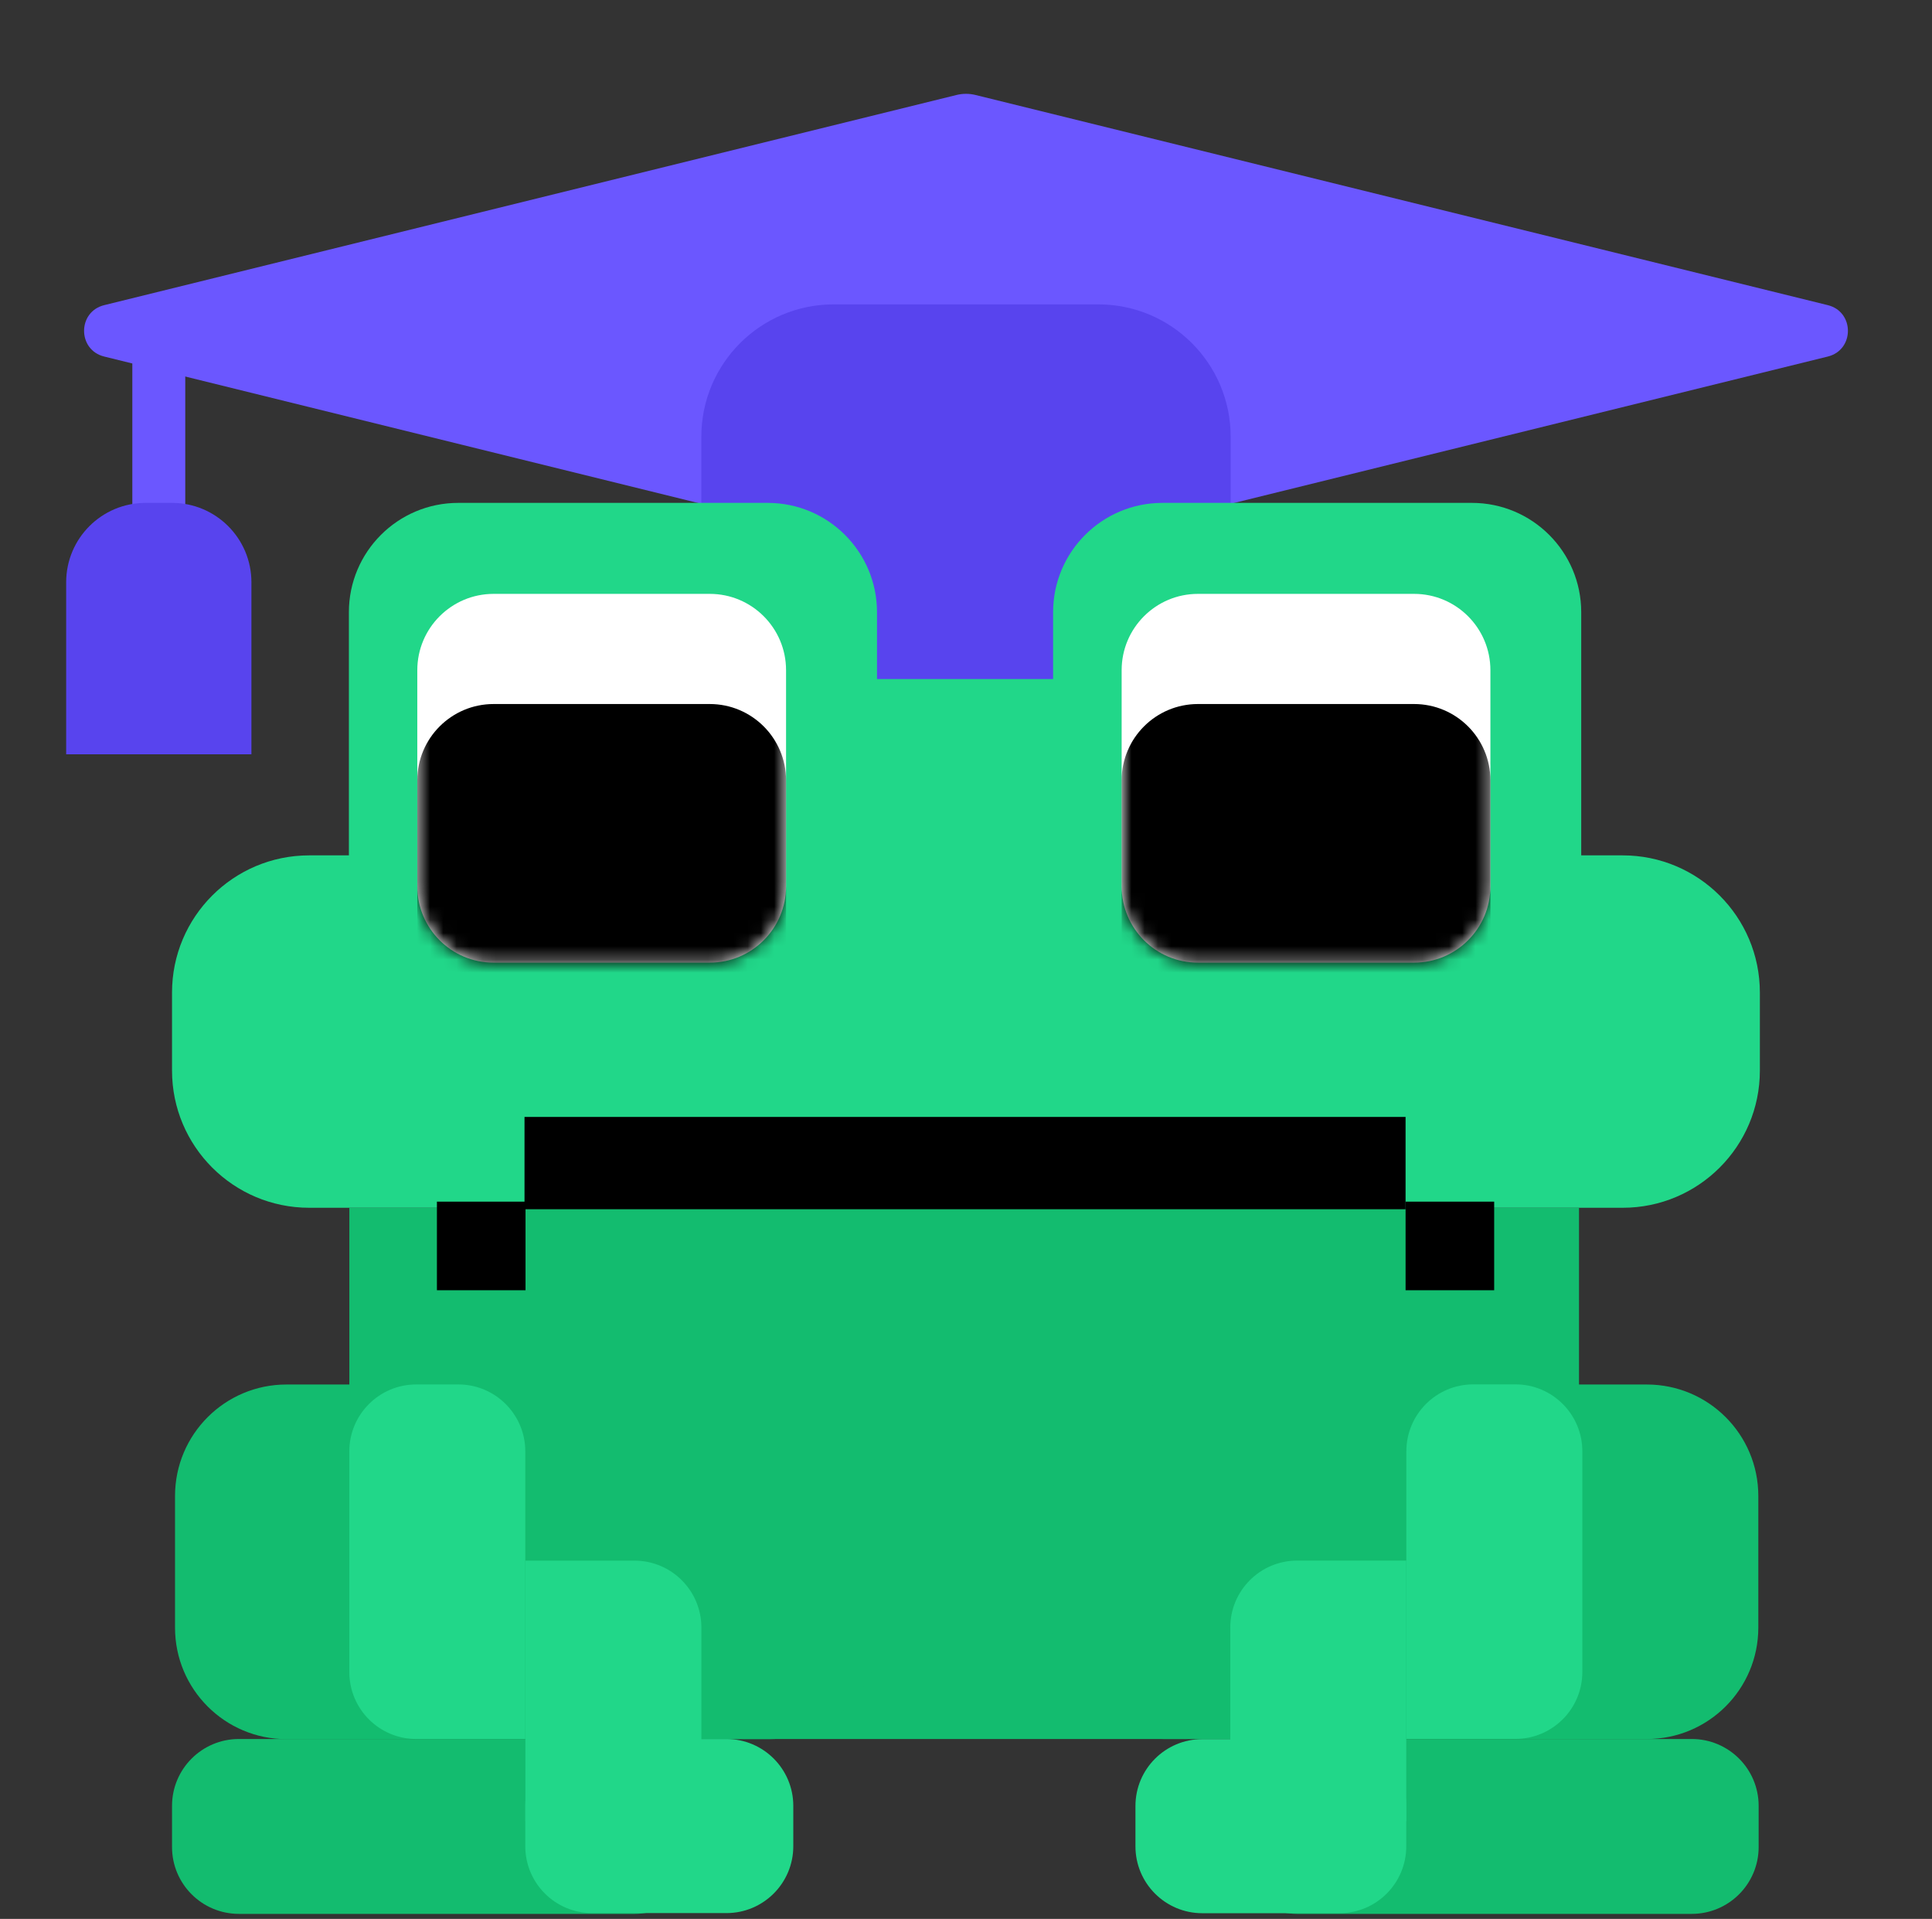 <svg width="146" height="145" viewBox="0 0 146 145" fill="none" xmlns="http://www.w3.org/2000/svg">
<rect x="0" y="0" width="146" height="145" fill="#333333" stroke="none"/>
<path d="M72.282 7.177C72.754 7.061 73.246 7.061 73.718 7.177L138.125 23.058C140.153 23.558 140.153 26.442 138.125 26.942L73.718 42.823C73.246 42.939 72.754 42.939 72.282 42.823L7.875 26.942C5.847 26.442 5.847 23.558 7.875 23.058L72.282 7.177Z" fill="#6B57FF"/>
<path d="M53 33C53 27.477 57.477 23 63 23L83 23C88.523 23 93 27.477 93 33L93 59L53 59L53 33Z" fill="#5844EE"/>
<rect x="10" y="26" width="4" height="21" fill="#6B57FF"/>
<path d="M5 44C5 40.686 7.686 38 11 38H13C16.314 38 19 40.686 19 44V57H5V44Z" fill="#5844EE"/>
<g clip-path="url(#clip0_23323_289)">
<path d="M47.95 131.406H18.053C15.262 131.406 13 133.669 13 136.459V139.567C13 142.358 15.262 144.62 18.053 144.62H47.95C50.74 144.62 53.003 142.358 53.003 139.567V136.459C53.003 133.669 50.74 131.406 47.95 131.406Z" fill="#13BC6F"/>
<path d="M127.847 131.406H98.026C95.235 131.406 92.973 133.669 92.973 136.459V139.567C92.973 142.358 95.235 144.62 98.026 144.62H127.847C130.637 144.62 132.9 142.358 132.9 139.567V136.459C132.9 133.669 130.637 131.406 127.847 131.406Z" fill="#13BC6F"/>
<path d="M122.625 64.635H23.367C17.642 64.635 13 69.276 13 75.002V80.897C13 86.623 17.642 91.264 23.367 91.264H122.625C128.35 91.264 132.992 86.623 132.992 80.897V75.002C132.992 69.276 128.35 64.635 122.625 64.635Z" fill="#21D789"/>
<path d="M111.231 38H87.844C83.281 38 79.582 41.699 79.582 46.262V69.648C79.582 74.211 83.281 77.91 87.844 77.91H111.231C115.793 77.91 119.492 74.211 119.492 69.648V46.262C119.492 41.699 115.793 38 111.231 38Z" fill="#21D789"/>
<path d="M58.014 38H34.627C30.064 38 26.365 41.699 26.365 46.262V69.648C26.365 74.211 30.064 77.91 34.627 77.91H58.014C62.577 77.91 66.275 74.211 66.275 69.648V46.262C66.275 41.699 62.577 38 58.014 38Z" fill="#21D789"/>
<path d="M84.845 51.312H62.469V69.385H84.845V51.312Z" fill="#21D789"/>
<path d="M53.633 44.875H37.304C34.118 44.875 31.535 47.458 31.535 50.644V66.973C31.535 70.159 34.118 72.742 37.304 72.742H53.633C56.82 72.742 59.402 70.159 59.402 66.973V50.644C59.402 47.458 56.82 44.875 53.633 44.875Z" fill="white"/>
<mask id="mask0_23323_289" style="mask-type:luminance" maskUnits="userSpaceOnUse" x="31" y="44" width="29" height="29">
<path d="M53.633 44.879H37.304C34.118 44.879 31.535 47.462 31.535 50.648V66.977C31.535 70.163 34.118 72.746 37.304 72.746H53.633C56.82 72.746 59.402 70.163 59.402 66.977V50.648C59.402 47.462 56.82 44.879 53.633 44.879Z" fill="white"/>
</mask>
<g mask="url(#mask0_23323_289)">
<path d="M53.633 53.199H37.304C34.118 53.199 31.535 55.782 31.535 58.968V75.297C31.535 78.484 34.118 81.066 37.304 81.066H53.633C56.82 81.066 59.402 78.484 59.402 75.297V58.968C59.402 55.782 56.82 53.199 53.633 53.199Z" fill="black"/>
</g>
<path d="M106.86 44.875H90.531C87.344 44.875 84.762 47.458 84.762 50.644V66.973C84.762 70.159 87.344 72.742 90.531 72.742H106.86C110.046 72.742 112.629 70.159 112.629 66.973V50.644C112.629 47.458 110.046 44.875 106.86 44.875Z" fill="white"/>
<mask id="mask1_23323_289" style="mask-type:luminance" maskUnits="userSpaceOnUse" x="84" y="44" width="29" height="29">
<path d="M106.86 44.879H90.531C87.344 44.879 84.762 47.462 84.762 50.648V66.977C84.762 70.163 87.344 72.746 90.531 72.746H106.86C110.046 72.746 112.629 70.163 112.629 66.977V50.648C112.629 47.462 110.046 44.879 106.86 44.879Z" fill="white"/>
</mask>
<g mask="url(#mask1_23323_289)">
<path d="M106.86 53.199H90.531C87.344 53.199 84.762 55.782 84.762 58.968V75.298C84.762 78.484 87.344 81.066 90.531 81.066H106.86C110.046 81.066 112.629 78.484 112.629 75.298V58.968C112.629 55.782 110.046 53.199 106.86 53.199Z" fill="black"/>
</g>
<path d="M26.4 131.406H119.324V91.269L26.4 91.269V131.406Z" fill="#13BC6F"/>
<path d="M58.105 104.619H21.648C16.997 104.619 13.227 108.39 13.227 113.041V122.995C13.227 127.646 16.997 131.417 21.648 131.417H58.105C62.757 131.417 66.527 127.646 66.527 122.995V113.041C66.527 108.39 62.757 104.619 58.105 104.619Z" fill="#13BC6F"/>
<path d="M124.453 104.619H87.996C83.345 104.619 79.574 108.39 79.574 113.041V122.987C79.574 127.638 83.345 131.408 87.996 131.408H124.453C129.104 131.408 132.875 127.638 132.875 122.987V113.041C132.875 108.39 129.104 104.619 124.453 104.619Z" fill="#13BC6F"/>
<path d="M31.451 104.615H34.643C37.431 104.615 39.696 106.881 39.696 109.668V131.404H31.451C28.664 131.404 26.398 129.139 26.398 126.351V109.668C26.398 106.881 28.664 104.615 31.451 104.615Z" fill="#21D789"/>
<path d="M39.705 117.928H47.95C50.737 117.928 53.003 120.193 53.003 122.981V132.556C53.003 135.344 50.737 137.609 47.95 137.609H39.705V117.928Z" fill="#21D789"/>
<path d="M54.896 131.406H44.748C41.958 131.406 39.695 133.669 39.695 136.459V139.508C39.695 142.299 41.958 144.561 44.748 144.561H54.896C57.687 144.561 59.949 142.299 59.949 139.508V136.459C59.949 133.669 57.687 131.406 54.896 131.406Z" fill="#21D789"/>
<path d="M106.218 84.4H39.637V91.374H106.218V84.4Z" fill="black"/>
<path d="M106.219 97.496H112.914V90.801H106.219V97.496Z" fill="black"/>
<path d="M33.018 97.496H39.713V90.801H33.018V97.496Z" fill="black"/>
<path d="M114.523 131.398H106.278V109.662C106.278 106.875 108.544 104.609 111.331 104.609H114.523C117.311 104.609 119.576 106.875 119.576 109.662V126.345C119.576 129.133 117.311 131.398 114.523 131.398Z" fill="#21D789"/>
<path d="M106.27 137.605H98.025C95.237 137.605 92.972 135.34 92.972 132.552V122.977C92.972 120.19 95.237 117.924 98.025 117.924H106.27V137.605Z" fill="#21D789"/>
<path d="M90.858 144.57H101.217C104.007 144.57 106.27 142.308 106.27 139.517V136.469C106.27 133.678 104.007 131.416 101.217 131.416H90.858C88.067 131.416 85.805 133.678 85.805 136.469V139.517C85.805 142.308 88.067 144.57 90.858 144.57Z" fill="#21D789"/>
</g>
<defs>
<clipPath id="clip0_23323_289">
<rect width="120" height="106.618" fill="white" transform="translate(13 38)"/>
</clipPath>
</defs>
</svg>
